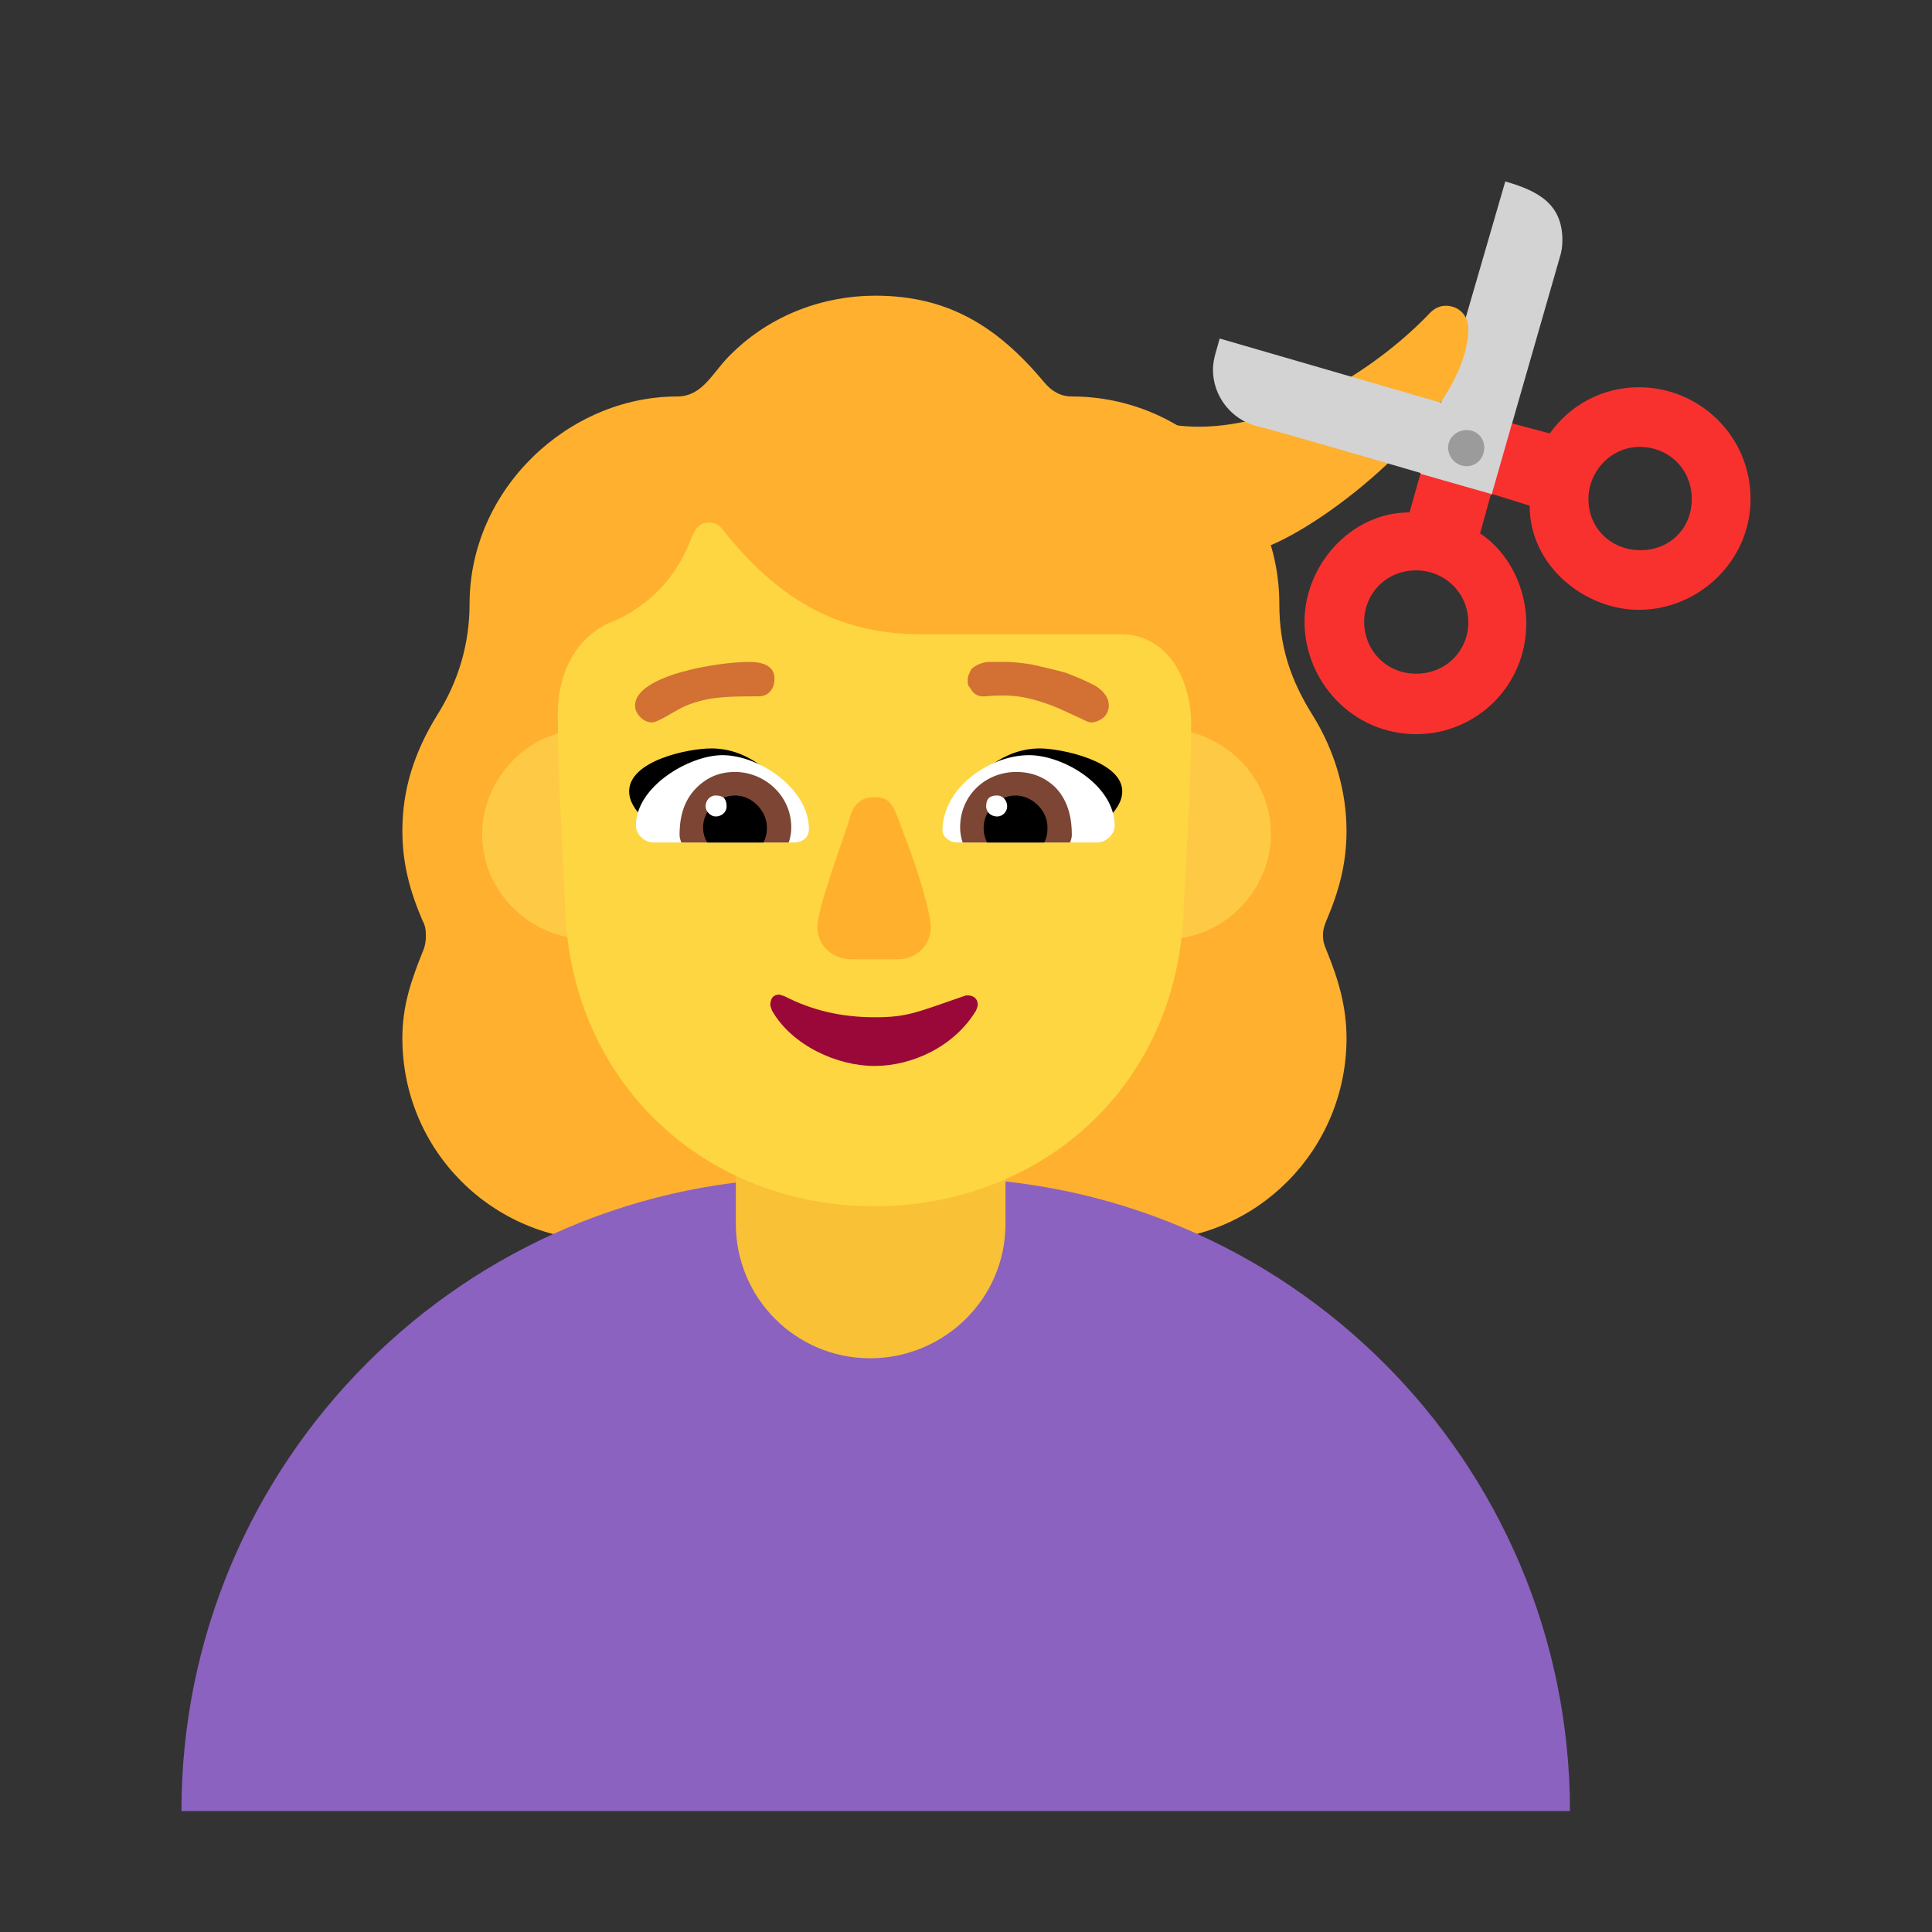 <svg version="1.1" xmlns="http://www.w3.org/2000/svg" viewBox="0 0 2300 2300"><rect x="0" y="0" width="2300" height="2300" fill="#333333" stroke="none"/><g transform="scale(1,-1) translate(-256, -1869)">
		<path d="M1619 392c134 0 240 109 240 241 0 38-10 71-24 105-3 7-4 11-4 18 0 5 1 10 4 17 15 35 24 68 24 107 0 47-14 95-40 137-27 43-40 83-40 133 0 136-111 247-247 247-13 0-24 6-33 17-56 67-115 103-201 103-62 0-124-23-170-68-23-21-34-52-66-52-129 0-247-110-247-247 0-47-13-92-39-133-27-44-41-88-41-137 0-39 9-72 24-107 3-5 4-11 4-18 0-7-1-12-3-17-15-37-25-67-25-105 0-134 108-241 241-241l643 0 z" fill="#FFB02F"/>
		<path d="M1975 1221l57 60 81 282c2 6 3 13 3 20 0 44-30 59-68 70l-101-348 11-76 17-8 z" fill="#D3D3D3"/>
		<path d="M2125-287c0 416-338 754-755 754l-144 0c-417 0-754-338-754-754l1653 0 z" fill="#8B62BF"/>
		<path d="M1292 252c87 0 161 70 161 160l0 106-321 0 0-106c0-88 71-160 160-160 z" fill="#F9C136"/>
		<path d="M1644 751c71 0 125 60 125 125 0 71-60 125-125 125-71 0-125-60-125-125 0-71 60-125 125-125 z M955 751c71 0 125 60 125 125 0 71-60 125-125 125-71 0-125-60-125-125 0-71 60-125 125-125 z" fill="#FECA46"/>
		<path d="M1297 433c196 0 360 140 368 351 3 75 9 149 9 224 0 49-26 106-84 106l-238 0c-100 0-171 43-236 125-4 5-9 8-16 8-15 0-19-14-24-26-17-41-47-72-88-91l-8-3c-43-21-60-65-60-108 0-79 6-156 9-235 8-202 164-351 368-351 z" fill="#FDD641"/>
		<path d="M1297 600c45 0 95 23 121 66 1 3 2 5 2 7 0 7-5 11-12 11l-2 0c-61-21-70-26-109-26-39 0-74 8-107 25l-6 2c-7 0-11-4-11-13l2-6c24-42 78-66 122-66 z" fill="#990839"/>
		<path d="M1325 727c22 0 39 17 39 38 0 18-16 70-30 106-14 36-15 49-37 49-14 0-23-7-28-20-8-29-40-111-40-135 0-21 18-38 40-38l56 0 z" fill="#FFB02C"/>
		<path d="M1545 871c-51 16-97 30-149 45 22 32 55 62 98 62 25 0 98-15 98-51 0-25-32-44-47-56 z M1051 871c49 16 100 29 149 45-21 32-54 62-97 62-29 0-98-15-98-51 0-24 29-42 46-56 z" fill="#000000"/>
		<path d="M1562 866l-167 0c-7 0-17 6-17 14 0 51 56 90 103 90 41 0 102-36 102-84 0-10-10-20-21-20 z M1201 866c9 0 18 5 18 16 0 48-59 88-103 88-39 0-103-37-103-84 0-10 10-20 21-20l167 0 z" fill="#FFFFFF"/>
		<path d="M1530 866l-128 0c-2 6-3 12-3 18 0 38 30 66 67 66 18 0 34-6 47-19 16-17 19-39 19-56 0-3-1-6-2-9 z M1195 866c2 6 3 12 3 18 0 38-32 66-67 66-18 0-33-6-46-19-17-17-20-39-20-56 0-3 1-6 2-9l128 0 z" fill="#7D4533"/>
		<path d="M1499 866l-68 0c-3 7-4 11-4 18 0 19 17 38 38 38 19 0 38-17 38-38 0-7-1-13-4-18 z M1165 866c3 7 4 11 4 18 0 19-17 38-38 38-19 0-38-17-38-38 0-7 2-13 5-18l67 0 z" fill="#000000"/>
		<path d="M1443 897c7 0 12 6 12 12 0 7-5 13-12 13-9 0-13-4-13-13 0-7 6-12 13-12 z M1108 897c7 0 13 5 13 12 0 9-4 13-13 13-7 0-12-6-12-13 0-6 6-12 12-12 z" fill="#FFFFFF"/>
		<path d="M1032 1009c8 0 27 14 41 20 27 11 51 11 86 11 12 0 19 9 19 21 0 16-15 20-30 20-38 0-136-16-136-52 0-10 10-20 20-20 z M1555 1009c5 0 10 2 15 6 4 4 6 9 6 14 0 9-5 16-15 23-11 6-23 11-36 16-14 4-28 7-41 10-13 2-23 3-30 3l-22 0c-8-1-15-4-20-9l-3-7c-1-2-1-5-1-8 0-3 1-5 3-7 3-6 8-10 15-10l3 0c9 1 16 1 22 1 13 0 25-2 36-5 11-3 22-7 31-11l24-11c6-3 10-5 13-5 z" fill="#D37034"/>
		<path d="M1769 1220c80 34 235 161 235 258 0 14-10 27-27 27-8 0-15-4-21-11-66-68-173-133-273-133-21 0-42 3-61 10l147-151 z" fill="#FFB02F"/>
		<path d="M2032 1281c26 0 52 1 78 2l6 33-60 49-348 101c-3-12-8-24-8-37 0-32 22-59 51-67 20-4 281-81 281-81 z" fill="#D3D3D3"/>
		<path d="M2002 1314c12 0 21 10 21 22 0 12-9 21-21 21-12 0-22-9-22-21 0-12 10-22 22-22 z" fill="#9B9B9B"/>
		<path d="M1942 995c71 0 131 57 131 132 0 41-20 84-55 107l13 47-84 24-13-46c-70 0-125-63-125-130 0-71 57-134 133-134 z M2207 1143c71 0 133 58 133 132 0 75-61 133-133 133-43 0-82-21-106-55l-45 12-24-84 45-14c0-72 66-124 130-124 z M1942 1067c-36 0-62 28-62 62 0 33 26 61 62 61 33 0 62-26 62-62 0-33-26-61-62-61 z M2209 1214c-34 0-62 25-62 61 0 33 27 62 61 62 34 0 62-26 62-62 0-36-27-61-61-61 z" fill="#F8312F"/>
	</g></svg>
